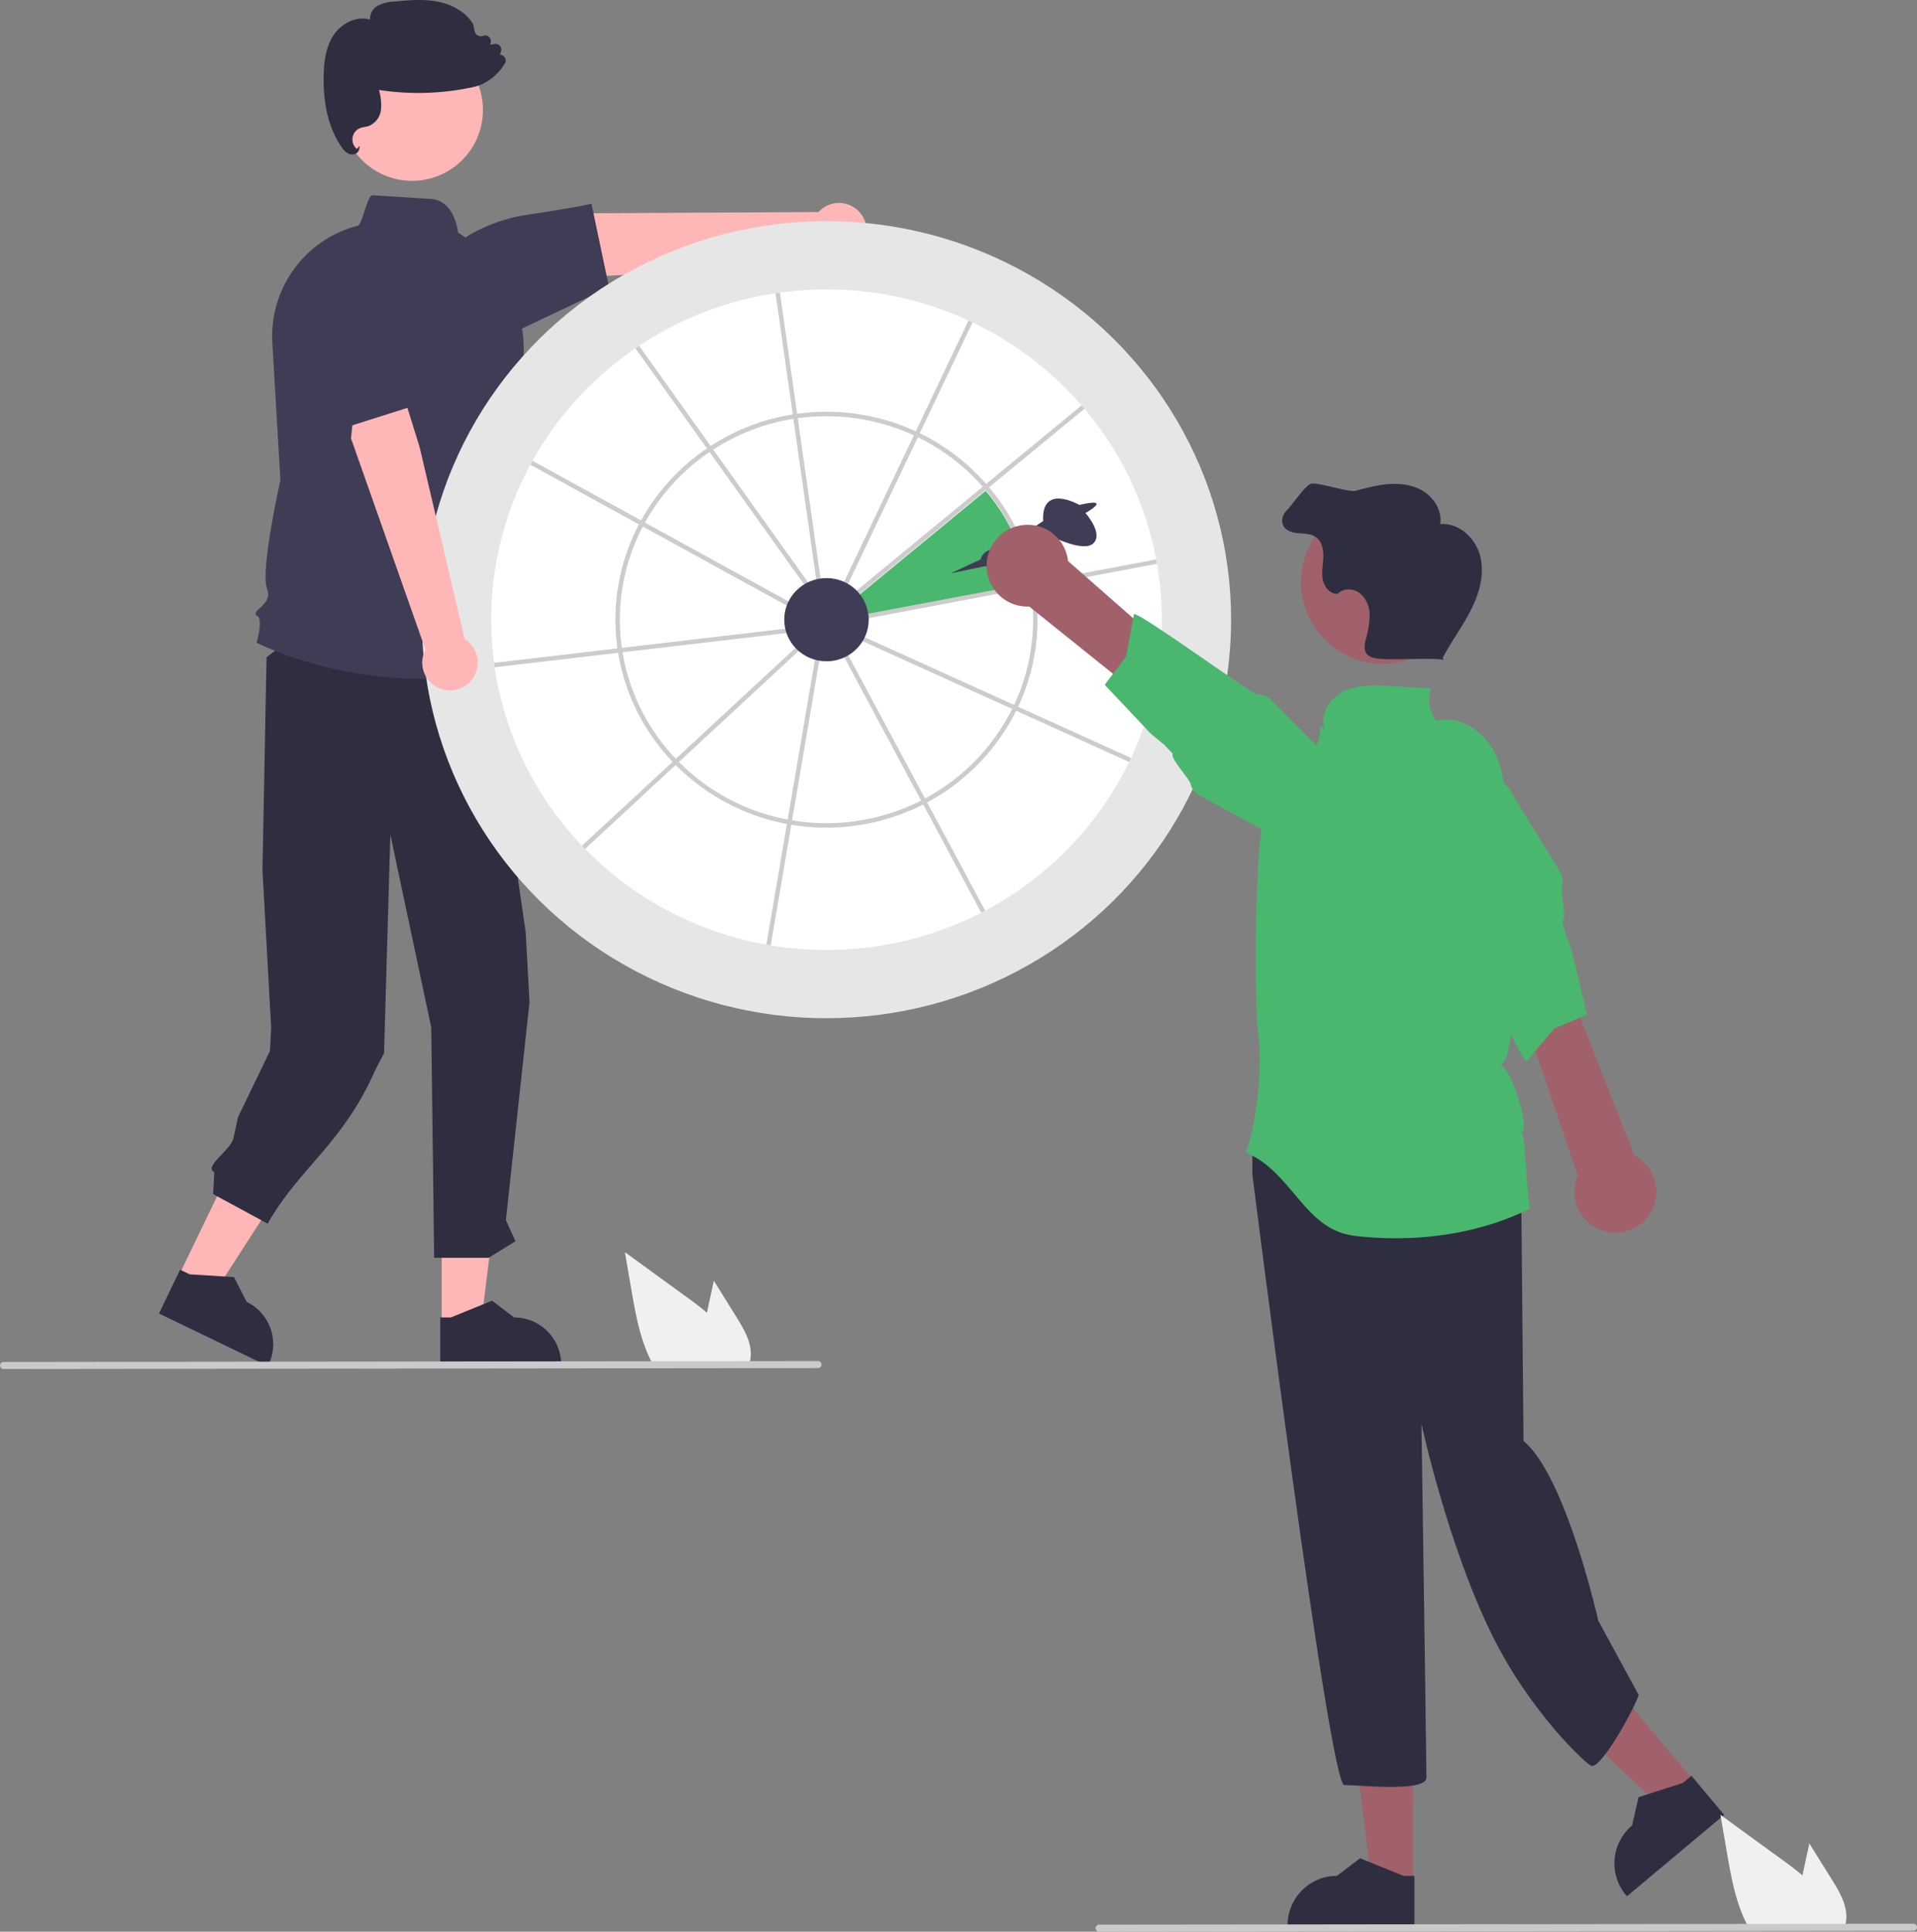 <svg data-name="Layer 1" xmlns="http://www.w3.org/2000/svg" width="649.053" height="653.881" viewBox="0 0 649.053 653.881" xmlns:xlink="http://www.w3.org/1999/xlink"><rect x="0" y="0" width="649.053" height="653.881" fill="#808080" stroke="none"/><polygon points="60.29 432.317 72.279 438.104 100.308 394.612 82.612 386.071 60.29 432.317" fill="#ffb6b6"/><path d="M328.839,567.615l36.869,17.797.225-.466a15.936,15.936,0,0,0-7.423-21.278l-.001-0-4.268-8.36-15.032-.956-3.218-1.554Z" transform="translate(-275.01 -122.995)" fill="#2f2e41"/><polygon points="149.536 448.529 162.848 448.528 169.182 397.176 149.533 397.177 149.536 448.529" fill="#ffb6b6"/><path d="M424.076,585.412l40.94-.002v-.518a15.936,15.936,0,0,0-15.935-15.935h-.001l-7.478-5.673-13.953,5.674-3.574 0Z" transform="translate(-275.01 -122.995)" fill="#2f2e41"/><path d="M437.74,333.362l15.256,105.204,1.296,23.647-8.001,73.791,3.248,7.15-9.074,5.596H422.001l-.98-77.948-13.846-65.282-2.142,73.993L402.07,485.23c-11.041,25.051-25.915,33.254-36.43,51.979l-18.465-10.002.387-7.459c-3.709-1.878,5.569-7.367,6.461-11.428l1.615-7.271,10.771-22.312.411-7.857-2.948-53.441,1.387-71.965,24.22-18.521Z" transform="translate(-275.01 -122.995)" fill="#2f2e41"/><circle cx="139.528" cy="37.231" r="23.989" fill="#ffb6b6"/><path d="M417.838,352.777c-31.625.001-55.348-11.91-55.673-12.077l-.281-.144.086-.304c.849-2.973,1.653-7.961.198-8.689a.997.997,0,0,1-.62-.732c-.083-.598.515-1.144,1.343-1.9,1.608-1.468,3.81-3.479,2.518-6.708-2.277-5.692,4.125-34.858,4.539-36.728l-2.734-46.492A38.674,38.674,0,0,1,395.813,199.48l.061-.016.063.004c.889.05,1.831-2.97,2.545-5.179,1.055-3.266,1.751-5.273,2.94-5.188,9.199.593,15.329.981,19.413,1.235,7.745.481,9.102,9.901,9.268,11.405a46.338,46.338,0,0,1,21.005,50.14l-3.86,16.598-3.411,7.975,1.124,15.734c5.291,4.399,3.775,13.4,3.473,14.92,5.041,5.215,1.946,11.353,1.195,12.653a12.291,12.291,0,0,1,2.217,11.46l4.643,15.09-.35.122A115.902,115.902,0,0,1,417.838,352.777Z" transform="translate(-275.01 -122.995)" fill="#3f3d56"/><path d="M566.458,195.316a9.339,9.339,0,0,0-14.31-.553l-75.853.413-21.551,10.412L451.948,217.52l34.824-1.456,66.47-7.592a9.39,9.39,0,0,0,13.217-13.157Z" transform="translate(-275.01 -122.995)" fill="#ffb6b6"/><path d="M481.225,220.263l-29.526,13.967-27.374-11.459-.027-.221a20.397,20.397,0,0,1,10.352-20.421,55.851,55.851,0,0,1,18.398-6.37c18.107-2.693,21.779-3.728,21.814-3.738l.398-.115Z" transform="translate(-275.01 -122.995)" fill="#3f3d56"/><path d="M394.197,175.304a2.701,2.701,0,0,1-.871-.14,5.71,5.71,0,0,1-2.633-2.34c-4.252-6.115-6.305-14.268-6.101-24.233.086-4.216.563-9.606,3.515-13.902,2.483-3.613,7.505-6.48,12.185-5.041a5.059,5.059,0,0,1,2.524-4.671,13.258,13.258,0,0,1,5.789-1.462c4.754-.446,9.668-.906,14.481.006,5.397,1.024,9.81,3.805,12.107,7.632l.047.12.467,2.268a2.153,2.153,0,0,0,2.867,1.582,1.954,1.954,0,0,1,2.622,2.109l-.13.902,1.358-.254a1.955,1.955,0,0,1,2.192,2.598l-.384,1.037a2.056,2.056,0,0,1,1.495.658,1.89,1.89,0,0,1,.256,2.227,17.706,17.706,0,0,1-6.254,6.293,14.782,14.782,0,0,1-4.571,1.798,87.786,87.786,0,0,1-31.847.958,17.955,17.955,0,0,1,.712,6.446,6.776,6.776,0,0,1-4.067,5.715,9.82,9.82,0,0,1-1.486.358,8.713,8.713,0,0,0-1.419.345,4.152,4.152,0,0,0-1.216,7.097l1.051-1.095L396.546,173.706a1.998,1.998,0,0,1-1.019,1.269A2.8,2.8,0,0,1,394.197,175.304Z" transform="translate(-275.01 -122.995)" fill="#2f2e41"/><ellipse cx="279.829" cy="209.768" rx="137" ry="134.908" fill="#e6e6e6"/><path d="M668.354,332.763a109.945,109.945,0,0,1-10.403,46.806c-.211.452-.429.903-.647,1.355A113.024,113.024,0,0,1,608.563,431.26c-.444.233-.888.467-1.332.693A114.39,114.39,0,0,1,554.839,444.546a116.199,116.199,0,0,1-18.864-1.536c-.497-.083-.994-.166-1.483-.256A113.817,113.817,0,0,1,473.121,410.341c-.346-.354-.693-.715-1.046-1.076a110.765,110.765,0,0,1-29.583-60.4c-.068-.497-.143-.994-.203-1.49A110.602,110.602,0,0,1,454.581,280.304c.233-.444.482-.888.723-1.325a112.917,112.917,0,0,1,34.837-38.074c.414-.286.828-.565,1.242-.843a113.942,113.942,0,0,1,46.204-17.802c.497-.068.994-.143,1.49-.211A115.812,115.812,0,0,1,554.839,220.98a114.524,114.524,0,0,1,48.093,10.501c.459.211.911.422,1.362.64a113.57,113.57,0,0,1,36.907,28.108c.331.376.662.76.979,1.144a110.488,110.488,0,0,1,24.284,50.984v.007c.098.489.181.979.263,1.475A110.447,110.447,0,0,1,668.354,332.763Z" transform="translate(-275.01 -122.995)" fill="#fff"/><path d="M566.047,324.266a13.896,13.896,0,0,1,2.936,6.719l54.693-10.316a68.118,68.118,0,0,0-14.942-31.525Z" transform="translate(-275.01 -122.995)" fill="#4ab76e"/><path d="M625.394,321.63c-.068-.497-.158-.986-.248-1.475v-.008a69.653,69.653,0,0,0-15.251-32.21c-.324-.384-.655-.768-.986-1.137A71.765,71.765,0,0,0,586.432,269.638h-.007c-.452-.218-.896-.437-1.355-.647a72.434,72.434,0,0,0-40.167-5.924c-.497.06-.994.135-1.49.218a71.539,71.539,0,0,0-27.799,10.674c-.422.271-.843.549-1.257.836a71.193,71.193,0,0,0-22.296,24.374q-.361.655-.723,1.332a69.34,69.34,0,0,0-7.272,41.973q.09.757.226,1.49a69.655,69.655,0,0,0,18.435,36.9c.339.361.685.723,1.046,1.076a71.651,71.651,0,0,0,37.675,19.963c.497.098.994.181,1.49.263a72.513,72.513,0,0,0,44.645-6.85c.444-.226.881-.459,1.325-.7h.008a71.247,71.247,0,0,0,30.148-31.021q.339-.677.655-1.355a69.256,69.256,0,0,0,5.676-40.611Zm-7.046,39.986q-.316.689-.655,1.355A69.819,69.819,0,0,1,588.201,393.291c-.444.233-.888.467-1.332.693a70.836,70.836,0,0,1-43.674,6.692c-.497-.075-1.001-.158-1.49-.256a70.128,70.128,0,0,1-36.824-19.504c-.361-.354-.708-.715-1.054-1.076a68.28,68.28,0,0,1-18.043-36.057c-.083-.489-.158-.986-.226-1.483a67.911,67.911,0,0,1,7.106-41.07c.226-.444.467-.888.715-1.332a69.728,69.728,0,0,1,21.86-23.877c.414-.286.828-.565,1.25-.828a70.085,70.085,0,0,1,27.137-10.418c.489-.083.986-.158,1.49-.218a70.853,70.853,0,0,1,39.308,5.804c.459.203.911.422,1.355.64a70.148,70.148,0,0,1,21.973,16.756c.331.376.662.76.979,1.144a68.118,68.118,0,0,1,14.942,31.525c.09.489.173.979.248,1.483a67.843,67.843,0,0,1-5.57,39.707Z" transform="translate(-275.01 -122.995)" fill="#ccc"/><path d="M549.608,321.532l-1.227.873L515.237,276.021l-.881-1.227L490.141,240.905c.414-.286.828-.565,1.242-.843l24.231,33.896.873,1.234Z" transform="translate(-275.01 -122.995)" fill="#ccc"/><path d="M543.684,327.531l-.73,1.325-50.291-27.626-1.325-.73L454.581,280.304c.233-.444.482-.888.723-1.325l36.757,20.189,1.317.73Z" transform="translate(-275.01 -122.995)" fill="#ccc"/><path d="M543.044,337.069l-57.261,6.715-1.49.181-41.8,4.9c-.068-.497-.143-.994-.203-1.49l41.777-4.9,1.49-.173,57.314-6.722Z" transform="translate(-275.01 -122.995)" fill="#ccc"/><path d="M546.74,342.127,504.879,380.916l-1.107,1.024L473.121,410.341c-.346-.354-.693-.715-1.046-1.076l30.652-28.401,1.099-1.024,41.89-38.819Z" transform="translate(-275.01 -122.995)" fill="#ccc"/><path d="M604.295,232.121,586.432,269.638h-.007l-.647,1.362L561.358,322.292l-1.355-.647,24.419-51.285.647-1.37,17.863-37.509C603.391,231.692,603.843,231.902,604.295,232.121Z" transform="translate(-275.01 -122.995)" fill="#ccc"/><path d="M642.181,261.372l-32.285,26.564-1.167.963-44.134,36.313-.956-1.159,44.111-36.297,1.159-.956,32.293-26.572C641.533,260.605,641.864,260.989,642.181,261.372Z" transform="translate(-275.01 -122.995)" fill="#ccc"/><path d="M666.728,313.839l-41.333,7.791-1.475.279-56.561,10.666-.279-1.475,56.592-10.674,1.475-.271v-.008l41.318-7.783C666.562,312.853,666.645,313.342,666.728,313.839Z" transform="translate(-275.01 -122.995)" fill="#ccc"/><path d="M657.951,379.569c-.211.452-.429.903-.647,1.355l-38.24-17.328-1.37-.625-51.646-23.403.625-1.37,51.676,23.418,1.37.625Z" transform="translate(-275.01 -122.995)" fill="#ccc"/><path d="M608.563,431.26c-.444.233-.888.467-1.332.693l-19.647-36.636-.715-1.332-26.85-50.073,1.325-.708,26.858,50.088.708,1.325h.008Z" transform="translate(-275.01 -122.995)" fill="#ccc"/><path d="M552.656,345.123l-9.462,55.553-.256,1.49-6.963,40.844c-.497-.083-.994-.166-1.483-.256l6.955-40.852.256-1.483,9.462-55.553Z" transform="translate(-275.01 -122.995)" fill="#ccc"/><path d="M553.085,320.674l-1.49.211-7.972-56.11-.211-1.49-5.826-41.025c.497-.068.994-.143,1.49-.211l5.826,41.017.211,1.49Z" transform="translate(-275.01 -122.995)" fill="#ccc"/><ellipse cx="279.829" cy="209.768" rx="14.302" ry="14.084" fill="#3f3d56"/><polygon points="574.04 603.485 563.335 612.448 523.665 575.422 539.465 562.192 574.04 603.485" fill="#a0616a"/><path d="M858.778,737.331l-32.92,27.565-.349-.416a16.713,16.713,0,0,1,2.083-23.542l.001-.001,2.193-9.597,15.04-4.832,2.874-2.406Z" transform="translate(-275.01 -122.995)" fill="#2f2e41"/><polygon points="478.393 637.666 464.432 637.665 457.789 583.809 478.397 583.81 478.393 637.666" fill="#a0616a"/><path d="M753.895,775.226l-42.937-.002v-.543A16.713,16.713,0,0,1,727.671,757.97h.001l7.843-5.95,14.633,5.951,3.748 0Z" transform="translate(-275.01 -122.995)" fill="#2f2e41"/><path d="M788.326,502.938c3.373,4.216,1.686,18.551,1.686,18.551l.827,89.274c14.335,11.805,25.313,60.818,25.313,60.818L829.839,696.763c-1.686,5.059-12.627,24.843-16,24-1.565-.391-21.045-18.357-34-45-14.965-30.777-23.556-70.796-23.556-70.796s1.686,114.677,1.686,119.736-22.767,2.53-27.826,2.53-31.101-206.587-31.101-206.587v-11.805l4.216-5.902S784.953,498.722,788.326,502.938Z" transform="translate(-275.01 -122.995)" fill="#2f2e41"/><path d="M607.065,312.328l-10.225,4.772,11.396-2.386s8.374.341,8.374-3.068l13.634-7.499s11.589,6.135,14.997,2.727-2.727-10.225-2.727-10.225,4.107-2.265,3.758-3.178-5.803.451-5.803.451-12.952-7.499-12.27,5.454l-13.634,9.039S607.746,308.238,607.065,312.328Z" transform="translate(-275.01 -122.995)" fill="#3f3d56"/><path d="M793.011,532.131c-17.895,8.878-39.188,11.564-59.245,9.206-17.291-2.036-20.886-21.355-36.935-28.209,5.072-14.571,5.133-33.915,4.276-39.343-1.466-9.269-1.738-73.875,3.632-80.603,7.044-8.827,17.797-13.542,17.308-24.824l1.507,1.547c-1.903-5.008,1.783-10.741,6.636-13.007s10.46-1.978,15.808-1.645q6.754.423,13.507.845a12.142,12.142,0,0,0,1.817,10.948c7.981-2.202,16.4,3.651,19.965,11.115,3.565,7.47,3.479,16.089,3.318,24.364-.184,9.574,6.912,76.812-1.673,81.067,4.428,1.116,10.686,24.729,6.908,22.17C791.587,506.988,791.165,518.422,793.011,532.131Z" transform="translate(-275.01 -122.995)" fill="#4ab76e"/><path d="M619.069,301.2a13.757,13.757,0,0,1,17.554,11.697L712.549,379.655,698.839,388.763l-75.359-60.449a13.831,13.831,0,0,1-4.411-27.113Z" transform="translate(-275.01 -122.995)" fill="#a0616a"/><path d="M700.833,358.119c-1.662.095-40.901-28.536-41.905-27.208l-2.637,14.301h0l-7.253,9.591h0l15.679,16.621,4.48,3.674,2.88,3.045c-1.007,1.348,5.68,8.568,6.042,10.216a5.763,5.763,0,0,0,2.865,3.832l25.514,13.843a16.002,16.002,0,0,0,19.148-25.644L721.883,376.587l-5.764-5.842-10.788-10.925A5.733,5.733,0,0,0,700.833,358.119Z" transform="translate(-275.01 -122.995)" fill="#4ab76e"/><circle cx="468.152" cy="197.02" r="27.677" fill="#a0616a"/><path d="M776.178,311.25c-1.539-6.107-7.28-11.436-13.548-10.818.774-4.705-2.358-9.443-6.579-11.661s-9.264-2.312-13.97-1.54a83.115,83.115,0,0,0-8.109,1.894c-2.265.61-12.883-3.026-15.133-2.362-1.924.568-6.553,7.46-8.014,8.835-1.46,1.375-2.234,3.689-1.258,5.441.963,1.73,3.167,2.294,5.141,2.456,1.974.162,4.094.134,5.733,1.246,2.106,1.43,2.702,4.281,2.616,6.825-.086,2.544-.669,5.109-.194,7.61.475,2.5,2.498,4.998,5.038,4.826,1.901-2.004,5.374-1.876,7.555-.18a9.608,9.608,0,0,1,3.283,7.321,29.771,29.771,0,0,1-1.277,8.16c-.457,1.828-.801,4.043.552,5.354a5.483,5.483,0,0,0,2.77,1.156c3.996.849,18.992-.302,22.988.546l-.309-.61c2.895-5.594,6.736-10.659,9.581-16.278S777.717,317.357,776.178,311.25Z" transform="translate(-275.01 -122.995)" fill="#2f2e41"/><path d="M818.662,539.835a13.757,13.757,0,0,1-9.404-18.882l-32.631-95.69,16.424-1.077,35.278,89.936a13.831,13.831,0,0,1-9.668,25.712Z" transform="translate(-275.01 -122.995)" fill="#a0616a"/><path d="M769.07,437.772c1.489.744,21.274,45.107,22.806,44.455l9.405-11.092h0l11.064-4.709h0l-5.327-22.22-2.057-5.417-.982-4.075c1.544-.667-.662-10.259-.156-11.868a5.763,5.763,0,0,0-.578-4.75L788.004,393.392a16.002,16.002,0,0,0-29.371,12.713l1.37,5.175,2.092,7.936,3.92,14.845A5.733,5.733,0,0,0,769.07,437.772Z" transform="translate(-275.01 -122.995)" fill="#4ab76e"/><path d="M895.33,759.391l-7.71-12.39-1.54,7.08c-.27,1.24-.54,2.5-.79,3.75-2.19-1.87-4.52-3.6-6.8-5.26q-10.5-7.62-20.99-15.26l2.19,12.7c1.35,7.82,2.76,15.8,6.1,22.95.37.81.77,1.61,1.2,2.39h32.54a10.488,10.488,0,0,0,.54-2.24.774.774,0,0,0,.01-.15C900.591,768.111,897.91,763.541,895.33,759.391Z" transform="translate(-275.01 -122.995)" fill="#f0f0f0"/><path d="M922.872,776.569l-275.75.307a1.191,1.191,0,0,1,0-2.381l275.75-.307a1.191,1.191,0,1,1,0,2.381Z" transform="translate(-275.01 -122.995)" fill="#cacaca"/><path d="M524.409,568.919l-7.71-12.39-1.54,7.08c-.27,1.24-.54,2.5-.79,3.75-2.19-1.87-4.52-3.6-6.8-5.26q-10.5-7.62-20.99-15.26l2.19,12.7c1.35,7.82,2.76,15.8,6.1,22.95.37.81.77,1.61,1.2,2.39h32.54a10.488,10.488,0,0,0,.54-2.24.774.774,0,0,0,.01-.15C529.669,577.639,526.989,573.069,524.409,568.919Z" transform="translate(-275.01 -122.995)" fill="#f0f0f0"/><path d="M551.95,586.096l-275.75.307a1.191,1.191,0,0,1,0-2.381l275.75-.307a1.191,1.191,0,1,1,0,2.381Z" transform="translate(-275.01 -122.995)" fill="#cacaca"/><path d="M424.415,356.198a9.339,9.339,0,0,1-5.351-13.283l-25.218-71.54,2.525-23.801,10.289-6.66,10.386,33.271,15.293,65.131a9.39,9.39,0,0,1-7.923,16.882Z" transform="translate(-275.01 -122.995)" fill="#ffb6b6"/><polygon points="105.247 99.545 129.098 90.313 142.946 136.474 110.982 146.603 105.247 99.545" fill="#3f3d56"/></svg>